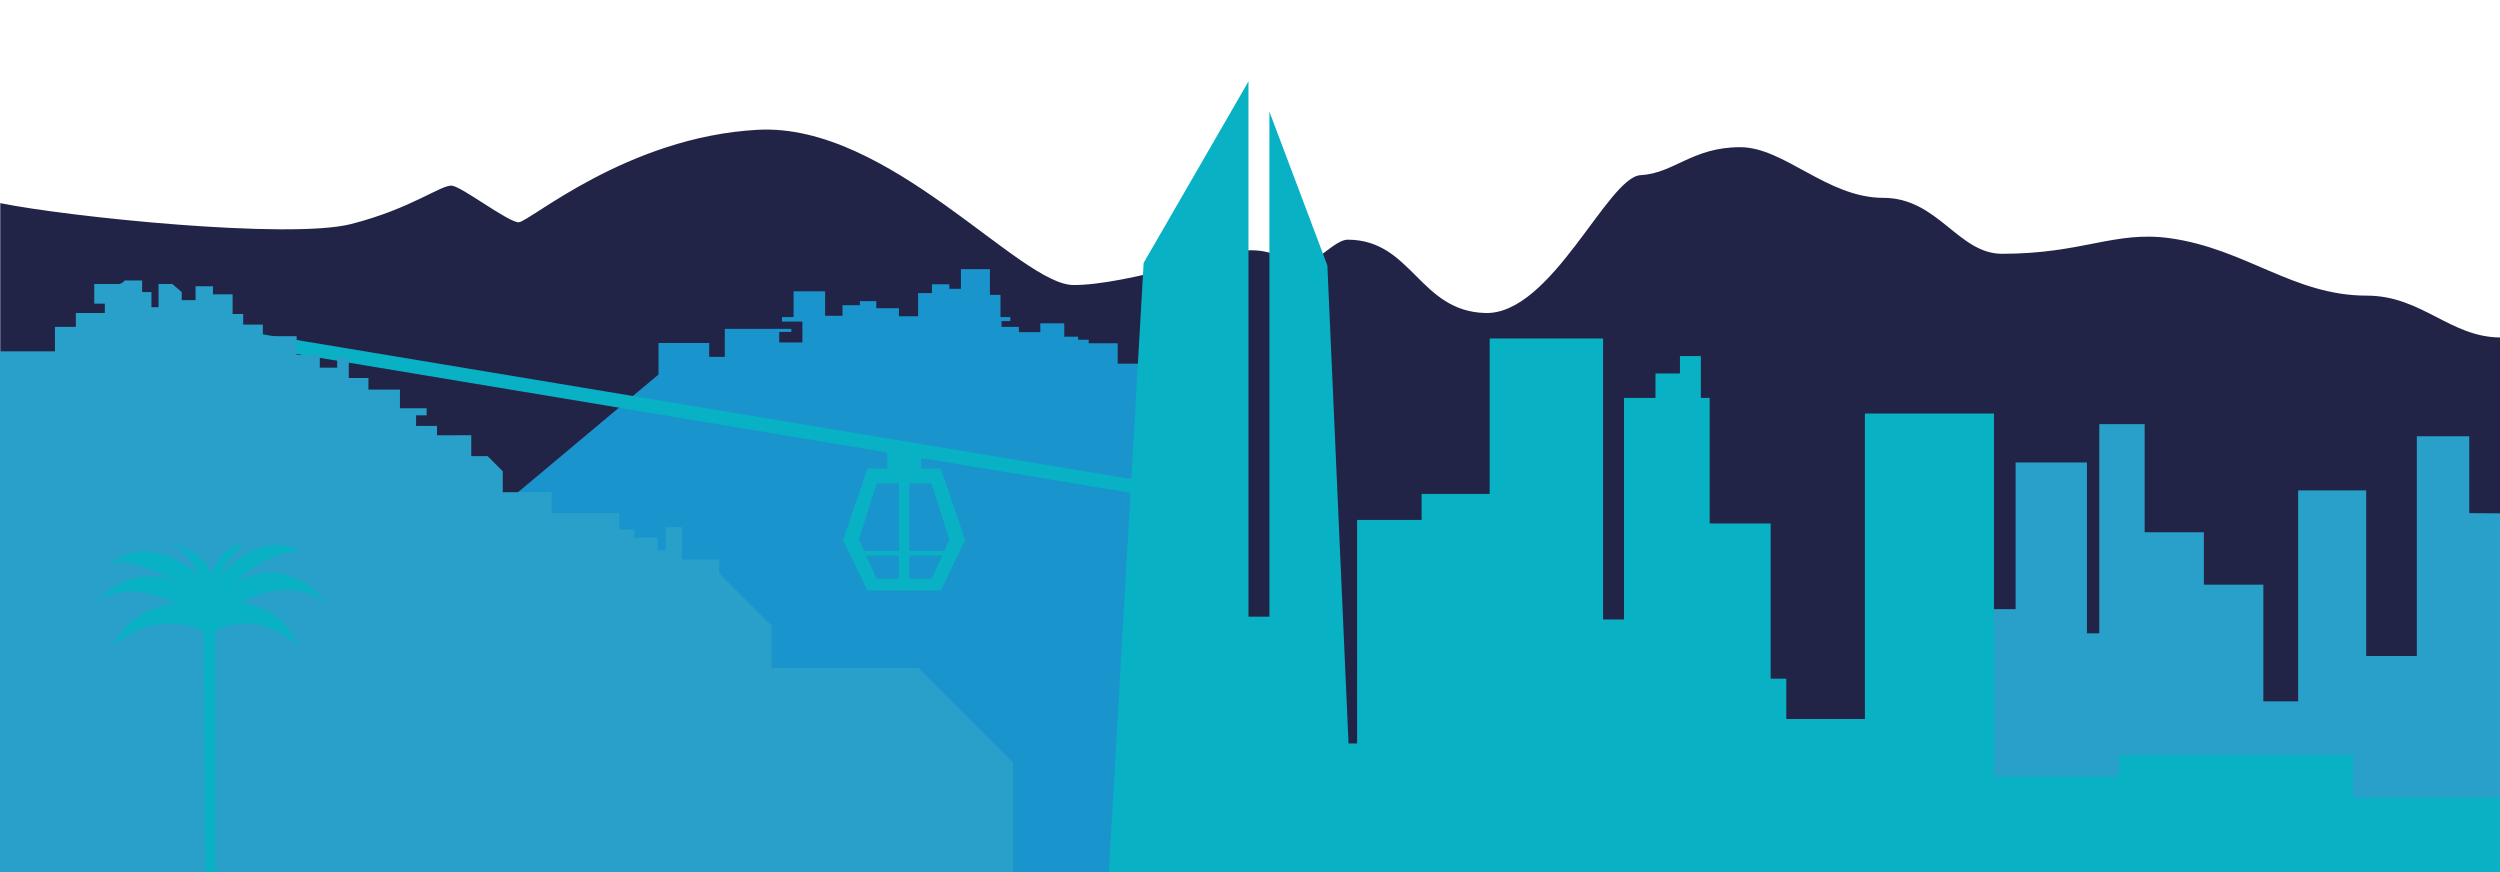 <?xml version="1.0" encoding="utf-8"?>
<!-- Generator: Adobe Illustrator 22.0.1, SVG Export Plug-In . SVG Version: 6.00 Build 0)  -->
<svg version="1.1" id="Layer_1" xmlns="http://www.w3.org/2000/svg" xmlns:xlink="http://www.w3.org/1999/xlink" x="0px" y="0px"
	 viewBox="0 0 992 346" style="enable-background:new 0 0 992 346;" xml:space="preserve">
<style type="text/css">
	.st0{fill:#212447;}
	.st1{fill:#1A94CC;}
	.st2{fill:#08B1C4;}
	.st3{fill:#28A0C9;}
</style>
<path class="st0" d="M0.1,80.6c27,5.5,114.9,14.5,139.2,8.3s36-15.9,40.2-15.2c4.2,0.7,22.2,14.5,26.3,14.5s42.9-33.9,94.9-36.7
	s103.9,61.6,125.3,61.6c21.5,0,60.9-13.8,70.6-13.8s16.6,5.5,20.8,5.5s12.5-9.7,17.3-9.7c25.6,0,28.4,28.4,54.7,29.1
	s48.5-54,61.6-54.7c13.2-0.7,20.5-11.1,39.5-11.1c17.5,0,34.5,20.1,56.8,20.1c21.7,0,29.7,22.2,47.1,22.2c32.1,0,44.6-9.2,66.5-6.2
	c30.3,4.2,49.1,22.8,78.2,22.8c21.9,0,33.1,16.6,53.2,16.6c0,62.3,0,195.2,0,195.2H0.1V80.6z"/>
<path class="st1" d="M199,200.8l62.3-52.2v-12.5h20.1v5.5h6.2v-11.1H314v1.2h-4.8v4.2h9.2v-8.3h-8.1v-1.8h4.6v-10.2h12.5v9.7h6.9
	v-4.2h6.9v-1.6h6.5v2.8h9v3.2h7.6v-9.2h5.5v-3.5h6.9v1.8h4.6v-7.8h11.5V117h4.2v8.8h3.9v1.6h-3.5v2.3h6.9v2.1h8.5v-3.5h9.5v5.3h5.5
	v1.2h4.2v1.4h11.5v8.1h8.8v3.9l1.5,198.3H200.3C200.3,346.5,199.4,200.5,199,200.8z"/>
<polygon class="st2" points="89.4,130.2 467.7,193.2 466.7,198.6 87.9,135.5 "/>
<g>
	<path class="st2" d="M373.3,185.9h-29.1l-9.7,28.4l2.1,4.3l0.8,1.7l6.8,14h29.1l6.8-14l0.8-1.7l2.1-4.3L373.3,185.9z M356.7,229.7
		h-8.8l-4.3-9.3h13.1L356.7,229.7L356.7,229.7z M356.7,218.6h-13.9l-2-4.5l7.1-22.3h8.8V218.6z M369.6,229.7h-8.8v-9.3h13.1
		L369.6,229.7z M374.7,218.6h-13.9v-26.8h8.8l7.1,22.3L374.7,218.6z"/>
	<rect x="352" y="179.3" class="st2" width="13.5" height="7.8"/>
</g>
<path class="st3" d="M49,111.3h7.4v4.6h3.7v6h2.8v-9.2h5.5l3.7,3.2v3.2h5.5v-5.5h6.9v3.2h7.8v7.8h4.2v4.2h7.8v4.6h13.4v7.4h9.2v5.1
	h6.9v-4.2h4.6v8.3h7.8v4.6h12.5v7.4h10.6v2.8h-4.2v4.2h8.3v3.7H187v8.3h6.5l6,6v8.3h19.4v8.3h26.8v6.5h6v3.2h9.2v5.1h3.2v-9.2h6.5
	V222h14.8v5.5l20.8,20.8V265h58.2l37.6,37.6V346H0V139.4h21.8v-9.7h8.3v-5.5h11.5v-3.7h-4.2v-7.8h10.2
	C47.6,112.6,50.4,111.3,49,111.3z"/>
<polygon class="st3" points="756.7,346.7 782.5,241.7 799.8,241.7 799.8,183.5 828.1,183.5 828.1,251.3 833,251.3 833,168.3 
	851,168.3 851,211.2 874.5,211.2 874.5,232 898.1,232 898.1,278.3 911.9,278.3 911.9,194.6 938.9,194.6 938.9,260.3 959,260.3 
	959,173.1 979.8,173.1 979.8,203.6 992,203.7 992.3,346.3 "/>
<polygon class="st2" points="440,346 453.8,104.3 495.4,32.3 495.4,244.7 503.7,244.7 503.7,44.3 526.7,105.3 535.1,295 538.5,295 
	538.5,206.3 564.1,206.3 564.1,196 591.1,196 591.1,134.3 636.1,134.3 636.1,245.8 644.4,245.8 644.4,157.9 656.9,157.9 
	656.9,148.2 666.6,148.2 666.6,141.3 674.9,141.3 674.9,157.9 678.4,157.9 678.4,207.7 702.6,207.7 702.6,269.3 708.8,269.3 
	708.8,285.3 740,285.3 740,164.1 791.2,164.1 791.2,308.1 840.9,308.1 840.9,299.5 933.7,299.5 933.7,316.6 992,316.6 992,346 "/>
<path class="st2" d="M81.6,346.4l-0.8-96c0,0-17.6-9.5-36.2,5.8c8.6-16.4,25.3-16.7,25.3-16.7s-20-10.8-32.3,0
	c13.8-15.3,27.8-10.6,35.2-8.2c-10.4-3.7-23.4-11.6-30.5-6.8c15.6-12.7,31.9-0.2,36.3,3.5c0,0-3.2-10.3-11.6-12
	c10.1,0.8,15.4,7.3,16.5,11.8c2.2-3.1,5.3-11.5,12.8-11.8c-7,6.7-8.7,11.8-8.7,11.8s16.6-18.3,31.9-8.7
	c-13.2-1.3-26.5,12.2-26.5,12.2s19.6-13.2,36.9,8.2c-16.6-12.4-34.4,0-34.4,0s15.8-0.1,22.7,16.7c-17.6-15.5-32.8-5.8-32.8-5.8v95.9
	h-3.8V346.4z"/>
</svg>
